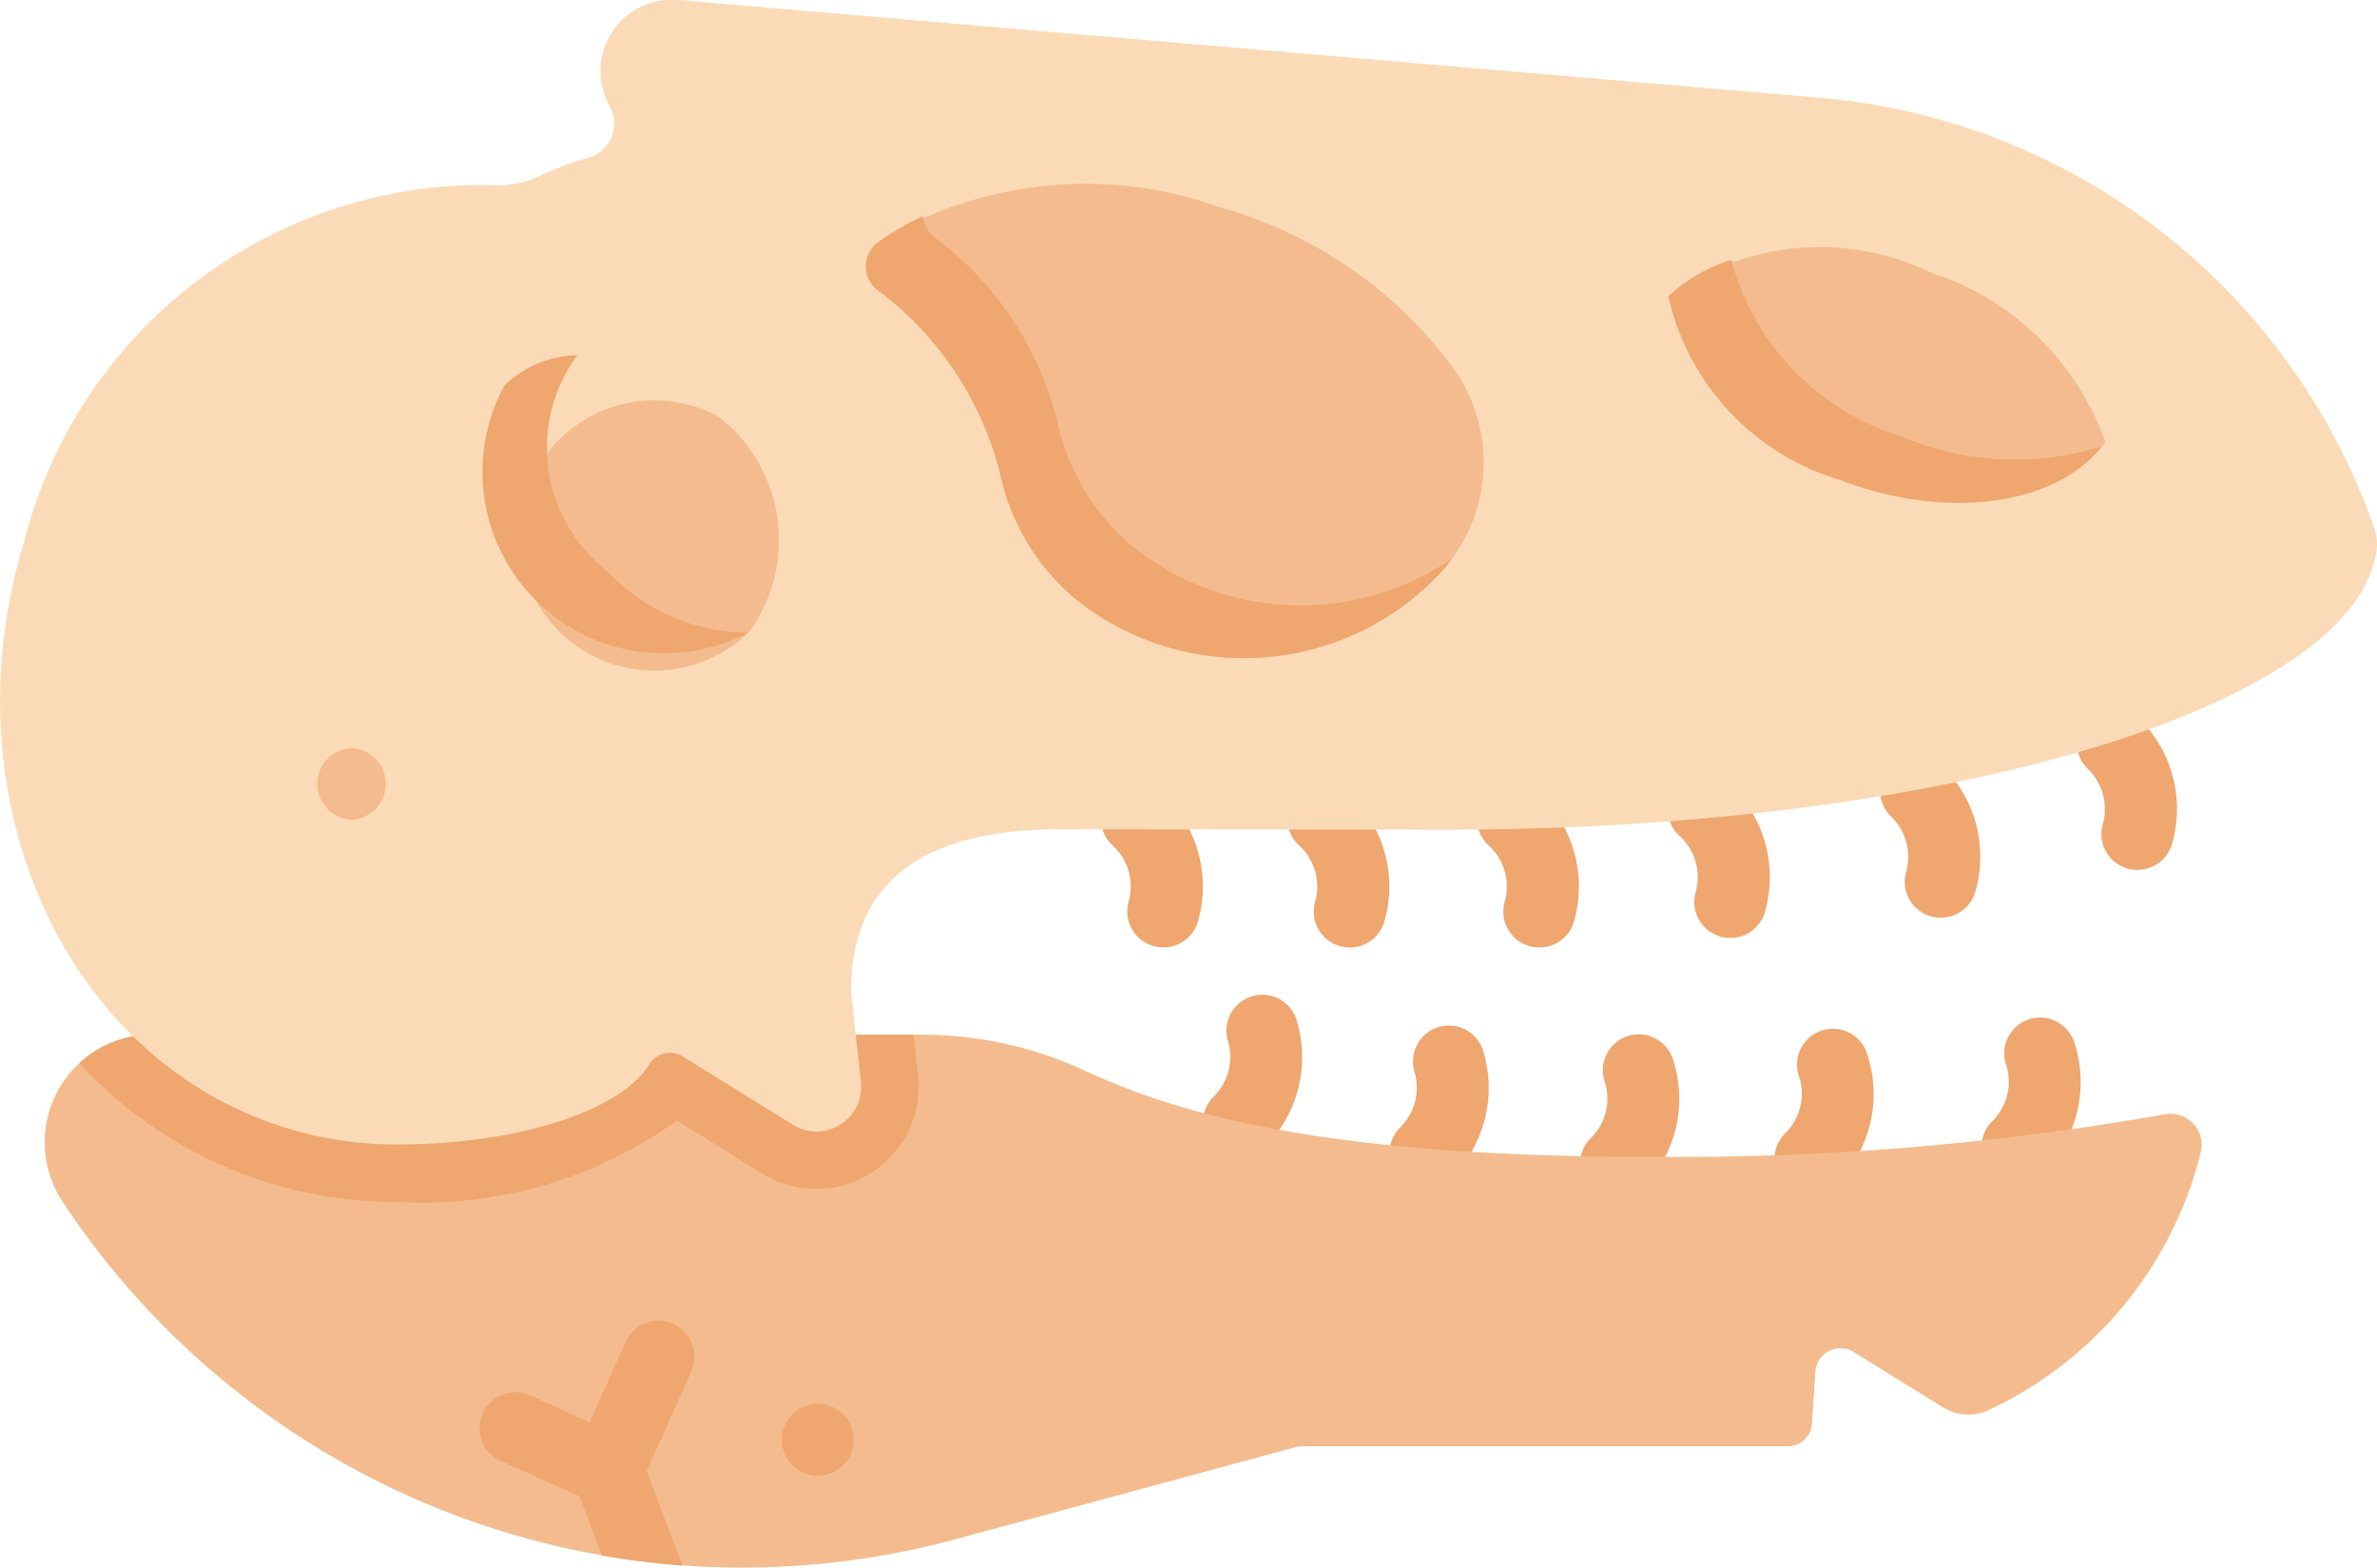 <svg height="21.043" viewBox="0 0 31.907 21.043" width="31.907" xmlns="http://www.w3.org/2000/svg"><g transform="translate(-.001)"><g fill="#efa66f"><path d="m238.086 171.016a.482.482 0 0 1 -.46-.624.749.749 0 0 0 -.2-.729.482.482 0 1 1 .638-.722 1.7 1.7 0 0 1 .486 1.736.482.482 0 0 1 -.464.339zm0 0" transform="translate(-222.472 -158.3)"/><path d="m278.259 171.015a.482.482 0 0 1 -.46-.624.749.749 0 0 0 -.2-.729.482.482 0 1 1 .638-.722 1.7 1.7 0 0 1 .486 1.736.482.482 0 0 1 -.464.339zm0 0" transform="translate(-260.142 -158.298)"/><path d="m319.091 171.015a.482.482 0 0 1 -.46-.624.749.749 0 0 0 -.2-.729.482.482 0 1 1 .638-.722 1.7 1.7 0 0 1 .486 1.736.482.482 0 0 1 -.464.339zm0 0" transform="translate(-298.429 -158.298)"/><path d="m360.216 168.967a.487.487 0 0 1 -.143-.022.482.482 0 0 1 -.317-.6.749.749 0 0 0 -.2-.729.482.482 0 1 1 .638-.722 1.7 1.7 0 0 1 .486 1.736.482.482 0 0 1 -.464.337zm0 0" transform="translate(-336.991 -156.378)"/><path d="m447.911 154.33a.482.482 0 0 1 -.46-.624.748.748 0 0 0 -.2-.729.482.482 0 0 1 .638-.722 1.7 1.7 0 0 1 .486 1.736.482.482 0 0 1 -.464.339zm0 0" transform="translate(-419.221 -142.654)"/><path d="m405.555 164.6a.482.482 0 0 1 -.46-.624.748.748 0 0 0 -.2-.729.482.482 0 0 1 .638-.722 1.7 1.7 0 0 1 .486 1.736.482.482 0 0 1 -.464.339zm0 0" transform="translate(-379.505 -152.283)"/><path d="m427.032 221.526a.482.482 0 0 1 -.091-.77.748.748 0 0 0 .184-.734.482.482 0 1 1 .912-.311 1.7 1.7 0 0 1 -.437 1.749.481.481 0 0 1 -.568.066zm0 0" transform="translate(-400.19 -205.713)"/><path d="m382.456 224.093a.482.482 0 0 1 -.091-.77.749.749 0 0 0 .184-.734.482.482 0 1 1 .911-.311 1.7 1.7 0 0 1 -.437 1.749.482.482 0 0 1 -.567.066zm0 0" transform="translate(-358.392 -208.119)"/><path d="m340.567 225.136a.476.476 0 0 1 -.113-.09.481.481 0 0 1 .023-.681.748.748 0 0 0 .184-.734.482.482 0 1 1 .912-.311 1.7 1.7 0 0 1 -.437 1.749.481.481 0 0 1 -.569.067zm0 0" transform="translate(-319.114 -209.097)"/><path d="m299.518 222.811a.488.488 0 0 1 -.113-.09.482.482 0 0 1 .023-.681.748.748 0 0 0 .184-.734.482.482 0 0 1 .912-.311 1.7 1.7 0 0 1 -.437 1.749.482.482 0 0 1 -.569.067zm0 0" transform="translate(-280.623 -206.917)"/><path d="m259.345 216.154a.482.482 0 0 1 -.091-.77.749.749 0 0 0 .184-.734.482.482 0 0 1 .912-.311 1.7 1.7 0 0 1 -.437 1.749.482.482 0 0 1 -.568.066zm0 0" transform="translate(-242.953 -200.674)"/></g><path d="m38.519 224.469a5.2 5.2 0 0 1 -2.843 3.452.648.648 0 0 1 -.614-.034l-1.2-.744a.338.338 0 0 0 -.515.265l-.046.7a.321.321 0 0 1 -.32.3h-6.566l-4.606 1.247a10.94 10.94 0 0 1 -11.994-4.535 1.444 1.444 0 0 1 1.209-2.236h10.323a5.173 5.173 0 0 1 2.169.471c1.152.534 3.039 1.168 7.6 1.168a37.614 37.614 0 0 0 6.907-.568.419.419 0 0 1 .496.514zm0 0" fill="#f4bc8e" transform="translate(-8.978 -208.996)"/><path d="m28 224.493a1.373 1.373 0 0 1 -1.768.243l-1.127-.7a5.851 5.851 0 0 1 -3.757 1.092h-.012a5.773 5.773 0 0 1 -4.254-1.862 1.424 1.424 0 0 1 .981-.382h10.217l.059.541a1.355 1.355 0 0 1 -.339 1.068zm0 0" fill="#efa66f" transform="translate(-16.017 -208.996)"/><path d="m14.234 11.131c-2.006 0-2.809.83-2.809 2.181l.132 1.2a.6.6 0 0 1 -.93.573l-1.444-.894a.327.327 0 0 0 -.465.091c-.374.619-1.74 1.079-3.386 1.079a5.005 5.005 0 0 1 -1.481-.219c-3-.919-4.576-4.453-3.521-7.893a6.351 6.351 0 0 1 6.26-4.765 1.288 1.288 0 0 0 .65-.121 4.205 4.205 0 0 1 .655-.245.476.476 0 0 0 .293-.685.96.96 0 0 1 .922-1.433l15.356 1.315a8.67 8.67 0 0 1 7.407 5.775.636.636 0 0 1 .029.3c-.289 2.084-5.76 3.746-12.466 3.746zm0 0" fill="#fbdbb7"/><path d="m194.464 42.336a2.181 2.181 0 0 1 -.282 2.742 3.614 3.614 0 0 1 -4.768.344 2.993 2.993 0 0 1 -1.074-1.7 4.407 4.407 0 0 0 -1.65-2.5.4.4 0 0 1 0-.642 5.327 5.327 0 0 1 4.607-.467 5.808 5.808 0 0 1 3.167 2.223zm0 0" fill="#f4bc8e" transform="translate(-174.906 -37.326)"/><path d="m194.384 51.08a2.077 2.077 0 0 1 -.206.24 3.614 3.614 0 0 1 -4.768.344 3 3 0 0 1 -1.073-1.7 4.407 4.407 0 0 0 -1.65-2.5.4.4 0 0 1 0-.642 3.477 3.477 0 0 1 .608-.354.392.392 0 0 0 .158.29 4.4 4.4 0 0 1 1.65 2.5 2.993 2.993 0 0 0 1.073 1.7 3.609 3.609 0 0 0 4.2.123zm0 0" fill="#efa66f" transform="translate(-174.902 -43.569)"/><path d="m365.251 56.171c-.6.836-2.093 1.072-3.56.506a3.333 3.333 0 0 1 -2.3-2.462 3.426 3.426 0 0 1 3.52-.319 3.672 3.672 0 0 1 2.34 2.275zm0 0" fill="#f4bc8e" transform="translate(-336.989 -50.236)"/><path d="m365.2 58.485c-.625.791-2.084 1-3.518.45a3.334 3.334 0 0 1 -2.3-2.462 2.124 2.124 0 0 1 .844-.489 3.4 3.4 0 0 0 2.294 2.373 3.889 3.889 0 0 0 2.68.128zm0 0" fill="#efa66f" transform="translate(-336.986 -52.495)"/><path d="m105.364 77.3a1.814 1.814 0 1 0 .417 2.878 2.1 2.1 0 0 0 -.417-2.878zm0 0" fill="#f4bc8e" transform="translate(-95.715 -71.707)"/><path d="m105.756 80.224a2.436 2.436 0 0 1 -3.272-3.317 1.451 1.451 0 0 1 .986-.407l-.023.022a2.1 2.1 0 0 0 .418 2.877 2.619 2.619 0 0 0 1.891.825zm0 0" fill="#efa66f" transform="translate(-95.713 -71.732)"/><path d="m106.091 285.163-.6 1.338.481 1.267a10.837 10.837 0 0 1 -1.081-.135l-.3-.794-1.059-.476a.481.481 0 1 1 .394-.879l.8.361.485-1.079a.481.481 0 1 1 .878.395zm0 0" fill="#efa66f" transform="translate(-96.81 -266.755)"/><path d="m168.6 303.311a.482.482 0 0 1 0-.963.482.482 0 1 1 0 .963zm0 0" fill="#efa66f" transform="translate(-157.643 -283.505)"/><path d="m68.467 162.068a.482.482 0 0 1 0-.963.482.482 0 0 1 0 .963zm0 0" fill="#f4bc8e" transform="translate(-63.747 -151.065)"/></g></svg>